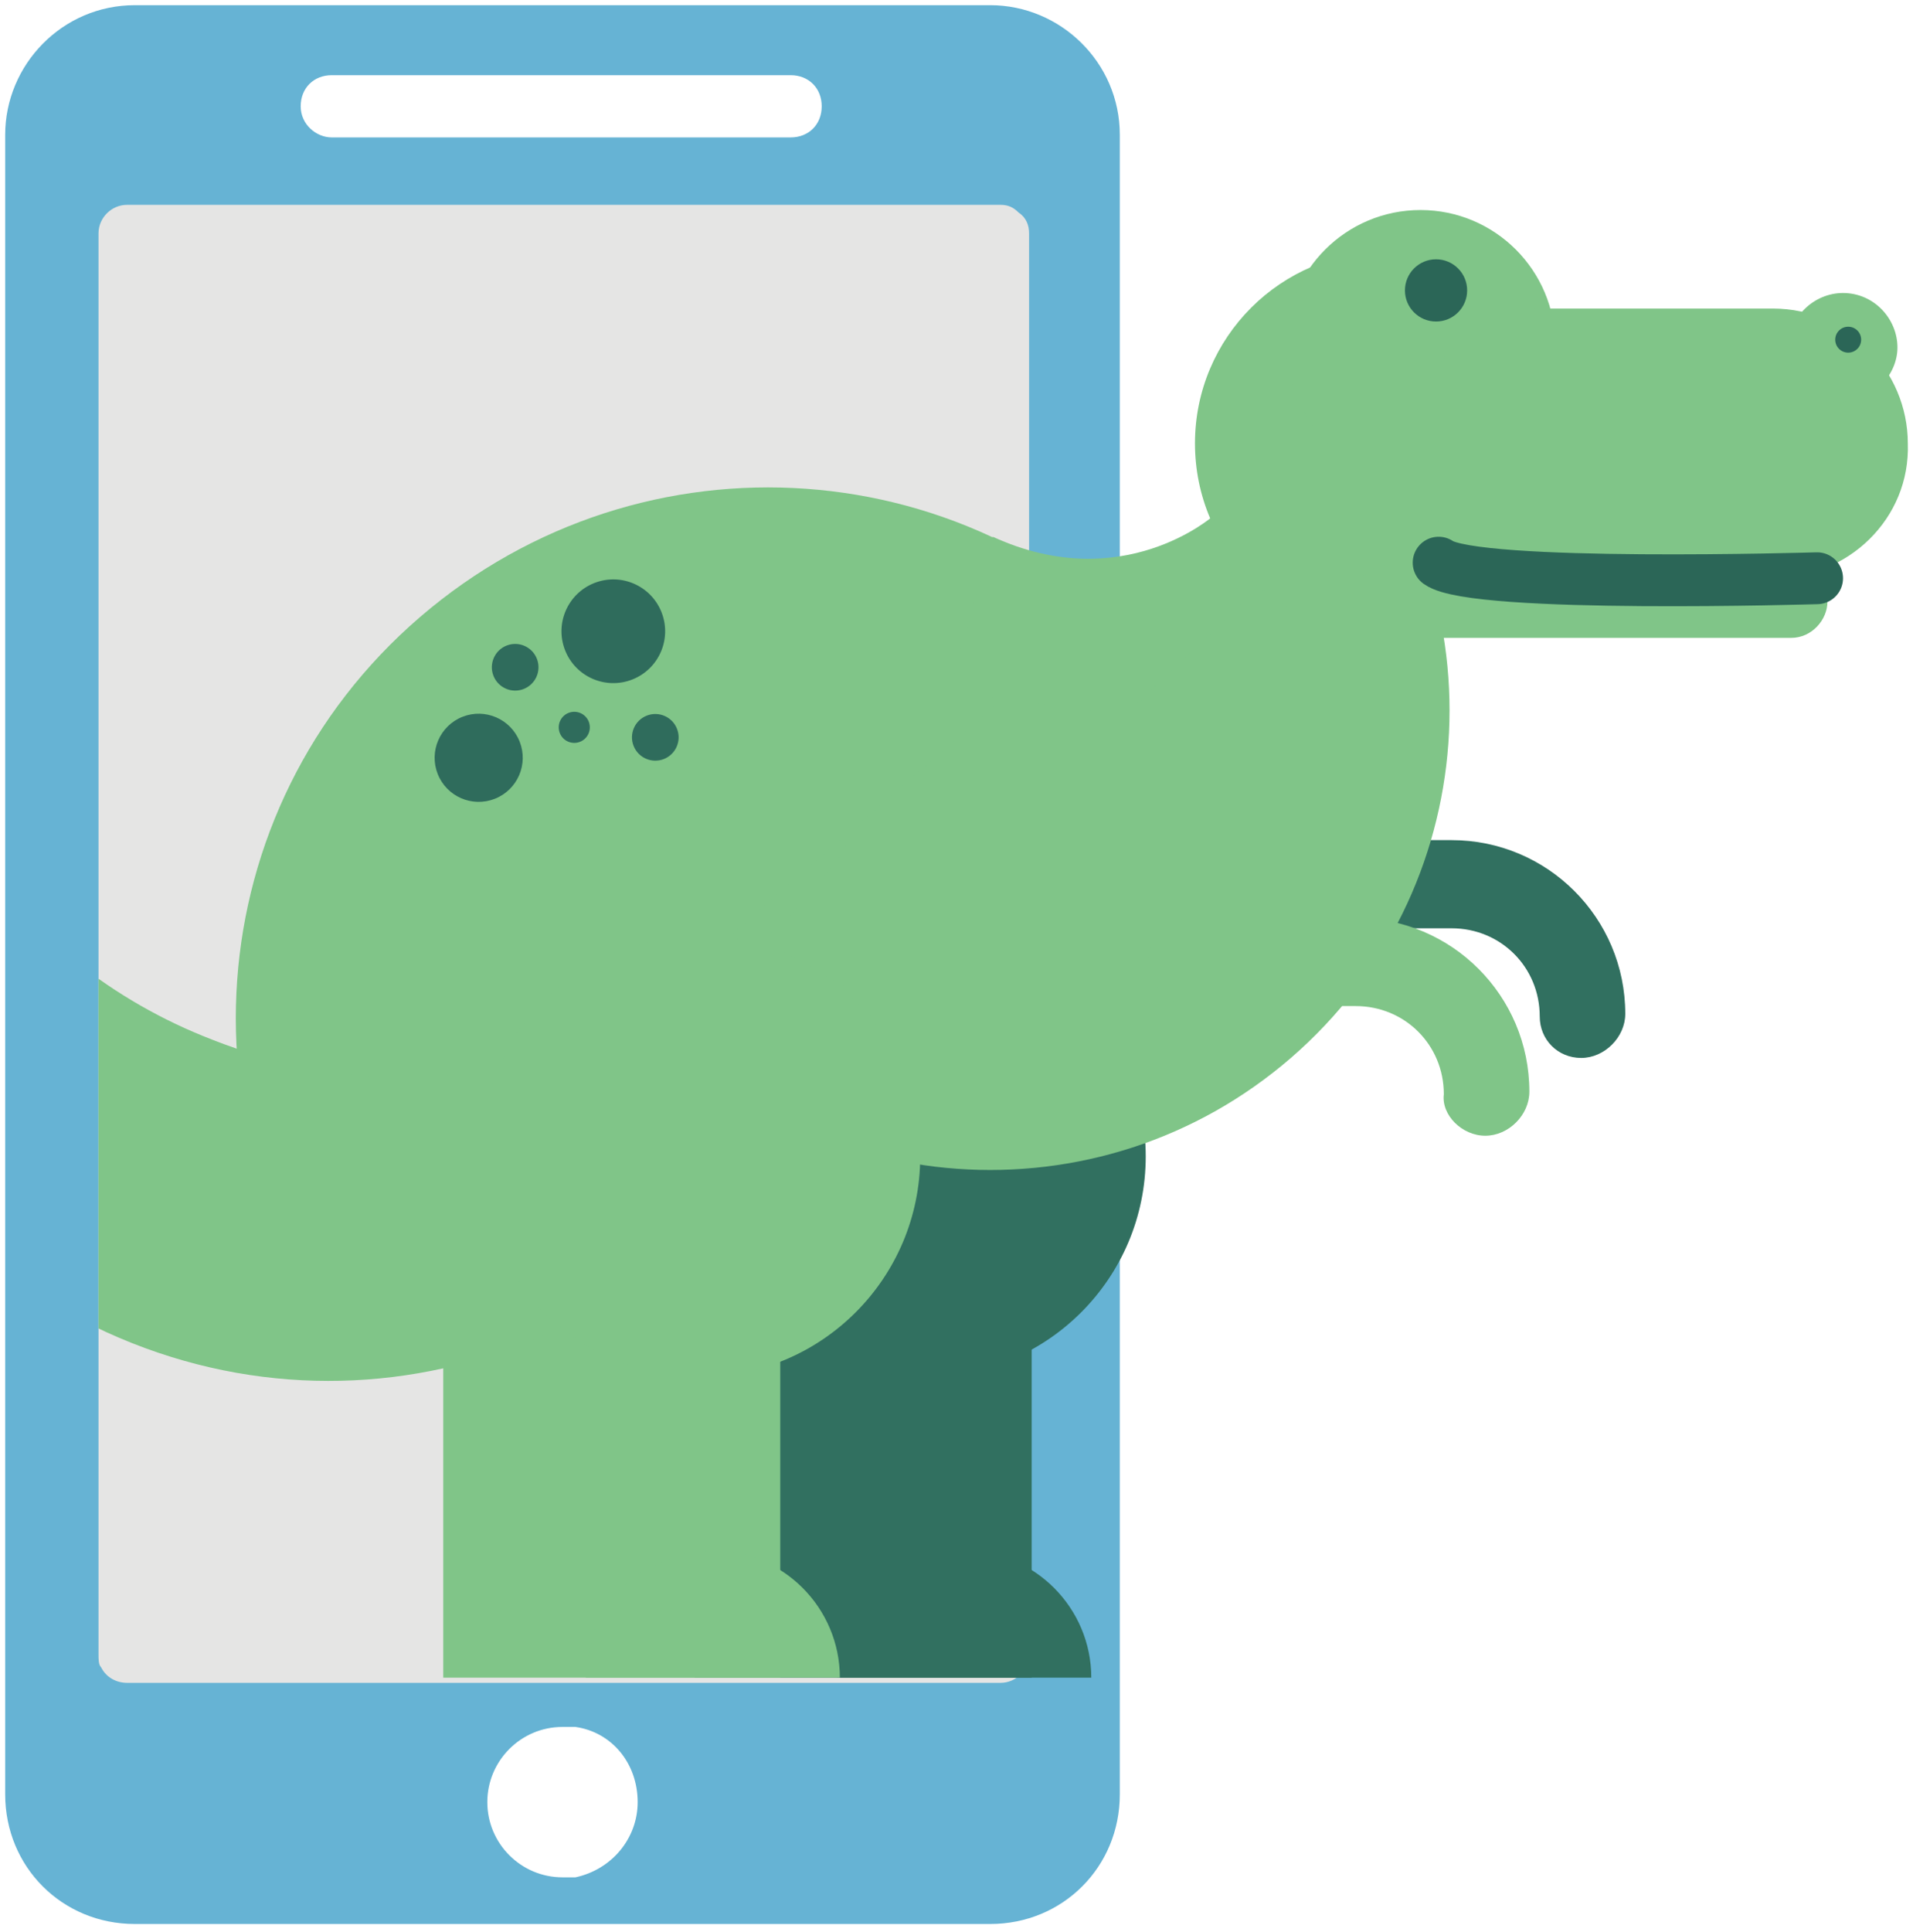 <?xml version="1.0" encoding="utf-8"?>
<!-- Generator: Adobe Illustrator 20.1.0, SVG Export Plug-In . SVG Version: 6.00 Build 0)  -->
<svg version="1.1" id="Layer_1" xmlns="http://www.w3.org/2000/svg" xmlns:xlink="http://www.w3.org/1999/xlink" x="0px" y="0px"
	 viewBox="285 311.7 73.8 74.5" style="enable-background:new 285 311.7 73.8 74.5;" xml:space="preserve">
<style type="text/css">
	.st0{fill:#66B3D4;}
	.st1{fill:#E5E5E4;}
	.st2{clip-path:url(#SVGID_2_);}
	.st3{fill:#317060;}
	.st4{fill:#80C588;}
	.st5{fill:#2B6657;}
	.st6{fill:#2F6C5C;}
	.st7{fill:none;stroke:#2B6657;stroke-width:2;stroke-linecap:round;stroke-linejoin:round;stroke-miterlimit:10;}
</style>
<path class="st0" d="M323.2,311.9h-33c-2.8,0-5,2.3-5,5v64c0,2.8,2.2,5,5,5h33c2.8,0,5-2.2,5-5v-64
	C328.2,314.1,325.9,311.9,323.2,311.9z M307.2,384.1c-0.2,0-0.3,0-0.5,0c-1.6,0-2.9-1.3-2.9-2.9c0-1.6,1.3-2.9,2.9-2.9
	c0.2,0,0.3,0,0.5,0c1.4,0.2,2.4,1.4,2.4,2.9C309.6,382.6,308.6,383.8,307.2,384.1z M315.5,317h-17.7c-0.6,0-1.2-0.5-1.2-1.2
	s0.5-1.2,1.2-1.2h17.7c0.7,0,1.2,0.5,1.2,1.2S316.2,317,315.5,317z"/>
<path class="st1" d="M324.3,319.9c-0.2-0.2-0.4-0.3-0.7-0.3h-16.4h-17.3c-0.6,0-1.1,0.5-1.1,1.1v5.8v49c0,0.2,0,0.4,0.1,0.5
	c0.2,0.4,0.6,0.6,1,0.6h17.3h16.4c0.6,0,1.1-0.5,1.1-1.1v-49v-5.8C324.7,320.4,324.6,320.1,324.3,319.9z"/>
<g>
	<defs>
		<path id="SVGID_1_" d="M373.7,319.9c-0.5-0.2-1.1-0.3-1.7-0.3h-39.2h-41.4c-1.5,0-2.6,0.5-2.6,1.1v5.8v49c0,0.2,0.1,0.4,0.3,0.5
			c0.4,0.4,1.3,0.6,2.3,0.6h41.4H372c1.5,0,2.6-0.5,2.6-1.1v-49v-5.8C374.6,320.4,374.3,320.1,373.7,319.9z"/>
	</defs>
	<clipPath id="SVGID_2_">
		<use xlink:href="#SVGID_1_"  style="overflow:visible;"/>
	</clipPath>
	<g class="st2">
		<path class="st3" d="M311.8,376.4v-27.8c0-2.6,2.1-4.7,4.7-4.7h3.6c2.6,0,4.7,2.1,4.7,4.7v27.8H311.8z"/>
		<circle class="st3" cx="320.7" cy="356.3" r="8.5"/>
		<g>
			<path class="st3" d="M346,352.5c0.9,0,1.7-0.8,1.7-1.7c0-3.7-3-6.7-6.7-6.7h-6.3c-0.9,0-1.7,0.8-1.7,1.7c0,0.9,0.8,1.7,1.7,1.7
				h6.3c1.9,0,3.4,1.5,3.4,3.4C344.4,351.8,345.1,352.5,346,352.5z"/>
		</g>
		<path class="st3" d="M317.3,376.4c0-2.7,2.2-4.9,4.9-4.9c2.7,0,4.9,2.2,4.9,4.9H317.3z"/>
		<path class="st4" d="M302.1,376.4v-27.8c0-2.6,2.1-4.7,4.7-4.7h3.6c2.6,0,4.7,2.1,4.7,4.7v27.8H302.1z"/>
		<path class="st4" d="M307.6,376.4c0-2.7,2.2-4.9,4.9-4.9s4.9,2.2,4.9,4.9H307.6z"/>
		<path class="st4" d="M330.1,337.6c-7.4-8.6-20.3-9.5-28.9-2.1c-8.6,7.4-9.5,20.3-2.1,28.9L330.1,337.6z"/>
		<path class="st4" d="M309.8,350.7c6.4,7.4,17.6,8.2,25,1.8c7.4-6.4,8.2-17.6,1.8-25L309.8,350.7z"/>
		<circle class="st4" cx="338.5" cy="328.8" r="7.4"/>
		<circle class="st4" cx="339.8" cy="325" r="5.2"/>
		<path class="st4" d="M353.4,334h-8.7c-2.9,0-5.2-2.4-5.2-5.2l0,0c0-2.9,2.4-5.2,5.2-5.2h8.7c2.9,0,5.2,2.4,5.2,5.2l0,0
			C358.7,331.7,356.3,334,353.4,334z"/>
		<path class="st4" d="M354.1,336.3h-15.5c-0.8,0-1.4-0.6-1.4-1.4l0,0c0-0.8,0.6-1.4,1.4-1.4h15.5c0.8,0,1.4,0.6,1.4,1.4v0
			C355.5,335.6,354.9,336.3,354.1,336.3z"/>
		<path class="st4" d="M356.1,327.2L356.1,327.2c-1.2,0-2.1-1-2.1-2.1l0,0c0-1.2,1-2.1,2.1-2.1h0c1.2,0,2.1,1,2.1,2.1v0
			C358.2,326.2,357.2,327.2,356.1,327.2z"/>
		<circle class="st5" cx="340.4" cy="322.9" r="1.2"/>
		<path class="st4" d="M331.8,331.6c0,0-3.5,3.1-8.5,0.8l-1.7,6l6.8,0.9l4.5-4.3L331.8,331.6z"/>
		<g>
			<path class="st4" d="M293.2,351.8c9.4,3.7,19.9,0,25-8.3c0.1,2.8-0.3,5.7-1.4,8.4c-4.2,10.6-16.1,15.8-26.7,11.6
				s-15.8-16.1-11.6-26.7c0.5-1.2,1-2.3,1.7-3.4C280.5,341.4,285.4,348.8,293.2,351.8z"/>
		</g>
		<circle class="st5" cx="356.3" cy="324.8" r="0.5"/>
		<circle class="st4" cx="312" cy="356.3" r="8.5"/>
		<g>
			<path class="st4" d="M342.3,355.5c0.9,0,1.7-0.8,1.7-1.7c0-3.7-3-6.7-6.7-6.7h-6.3c-0.9,0-1.7,0.8-1.7,1.7s0.8,1.7,1.7,1.7h6.3
				c1.9,0,3.4,1.5,3.4,3.4C340.6,354.7,341.4,355.5,342.3,355.5z"/>
		</g>
		<g>
			
				<ellipse transform="matrix(0.93 -0.367 0.367 0.93 -103.285 136.386)" class="st6" cx="307.2" cy="339.9" rx="0.6" ry="0.6"/>
			
				<ellipse transform="matrix(0.93 -0.367 0.367 0.93 -101.816 136.672)" class="st6" cx="308.7" cy="336.2" rx="2" ry="2"/>
			
				<ellipse transform="matrix(0.93 -0.367 0.367 0.93 -102.582 135.364)" class="st6" cx="304.9" cy="337.6" rx="0.9" ry="0.9"/>
			
				<ellipse transform="matrix(0.93 -0.367 0.367 0.93 -103.972 135.086)" class="st6" cx="303.5" cy="341.1" rx="1.7" ry="1.7"/>
			
				<ellipse transform="matrix(0.93 -0.367 0.367 0.93 -103.189 137.537)" class="st6" cx="310.3" cy="340.3" rx="0.9" ry="0.9"/>
		</g>
		<path class="st7" d="M355.1,334c0,0-13.2,0.4-14.6-0.6"/>
	</g>
</g>
</svg>

